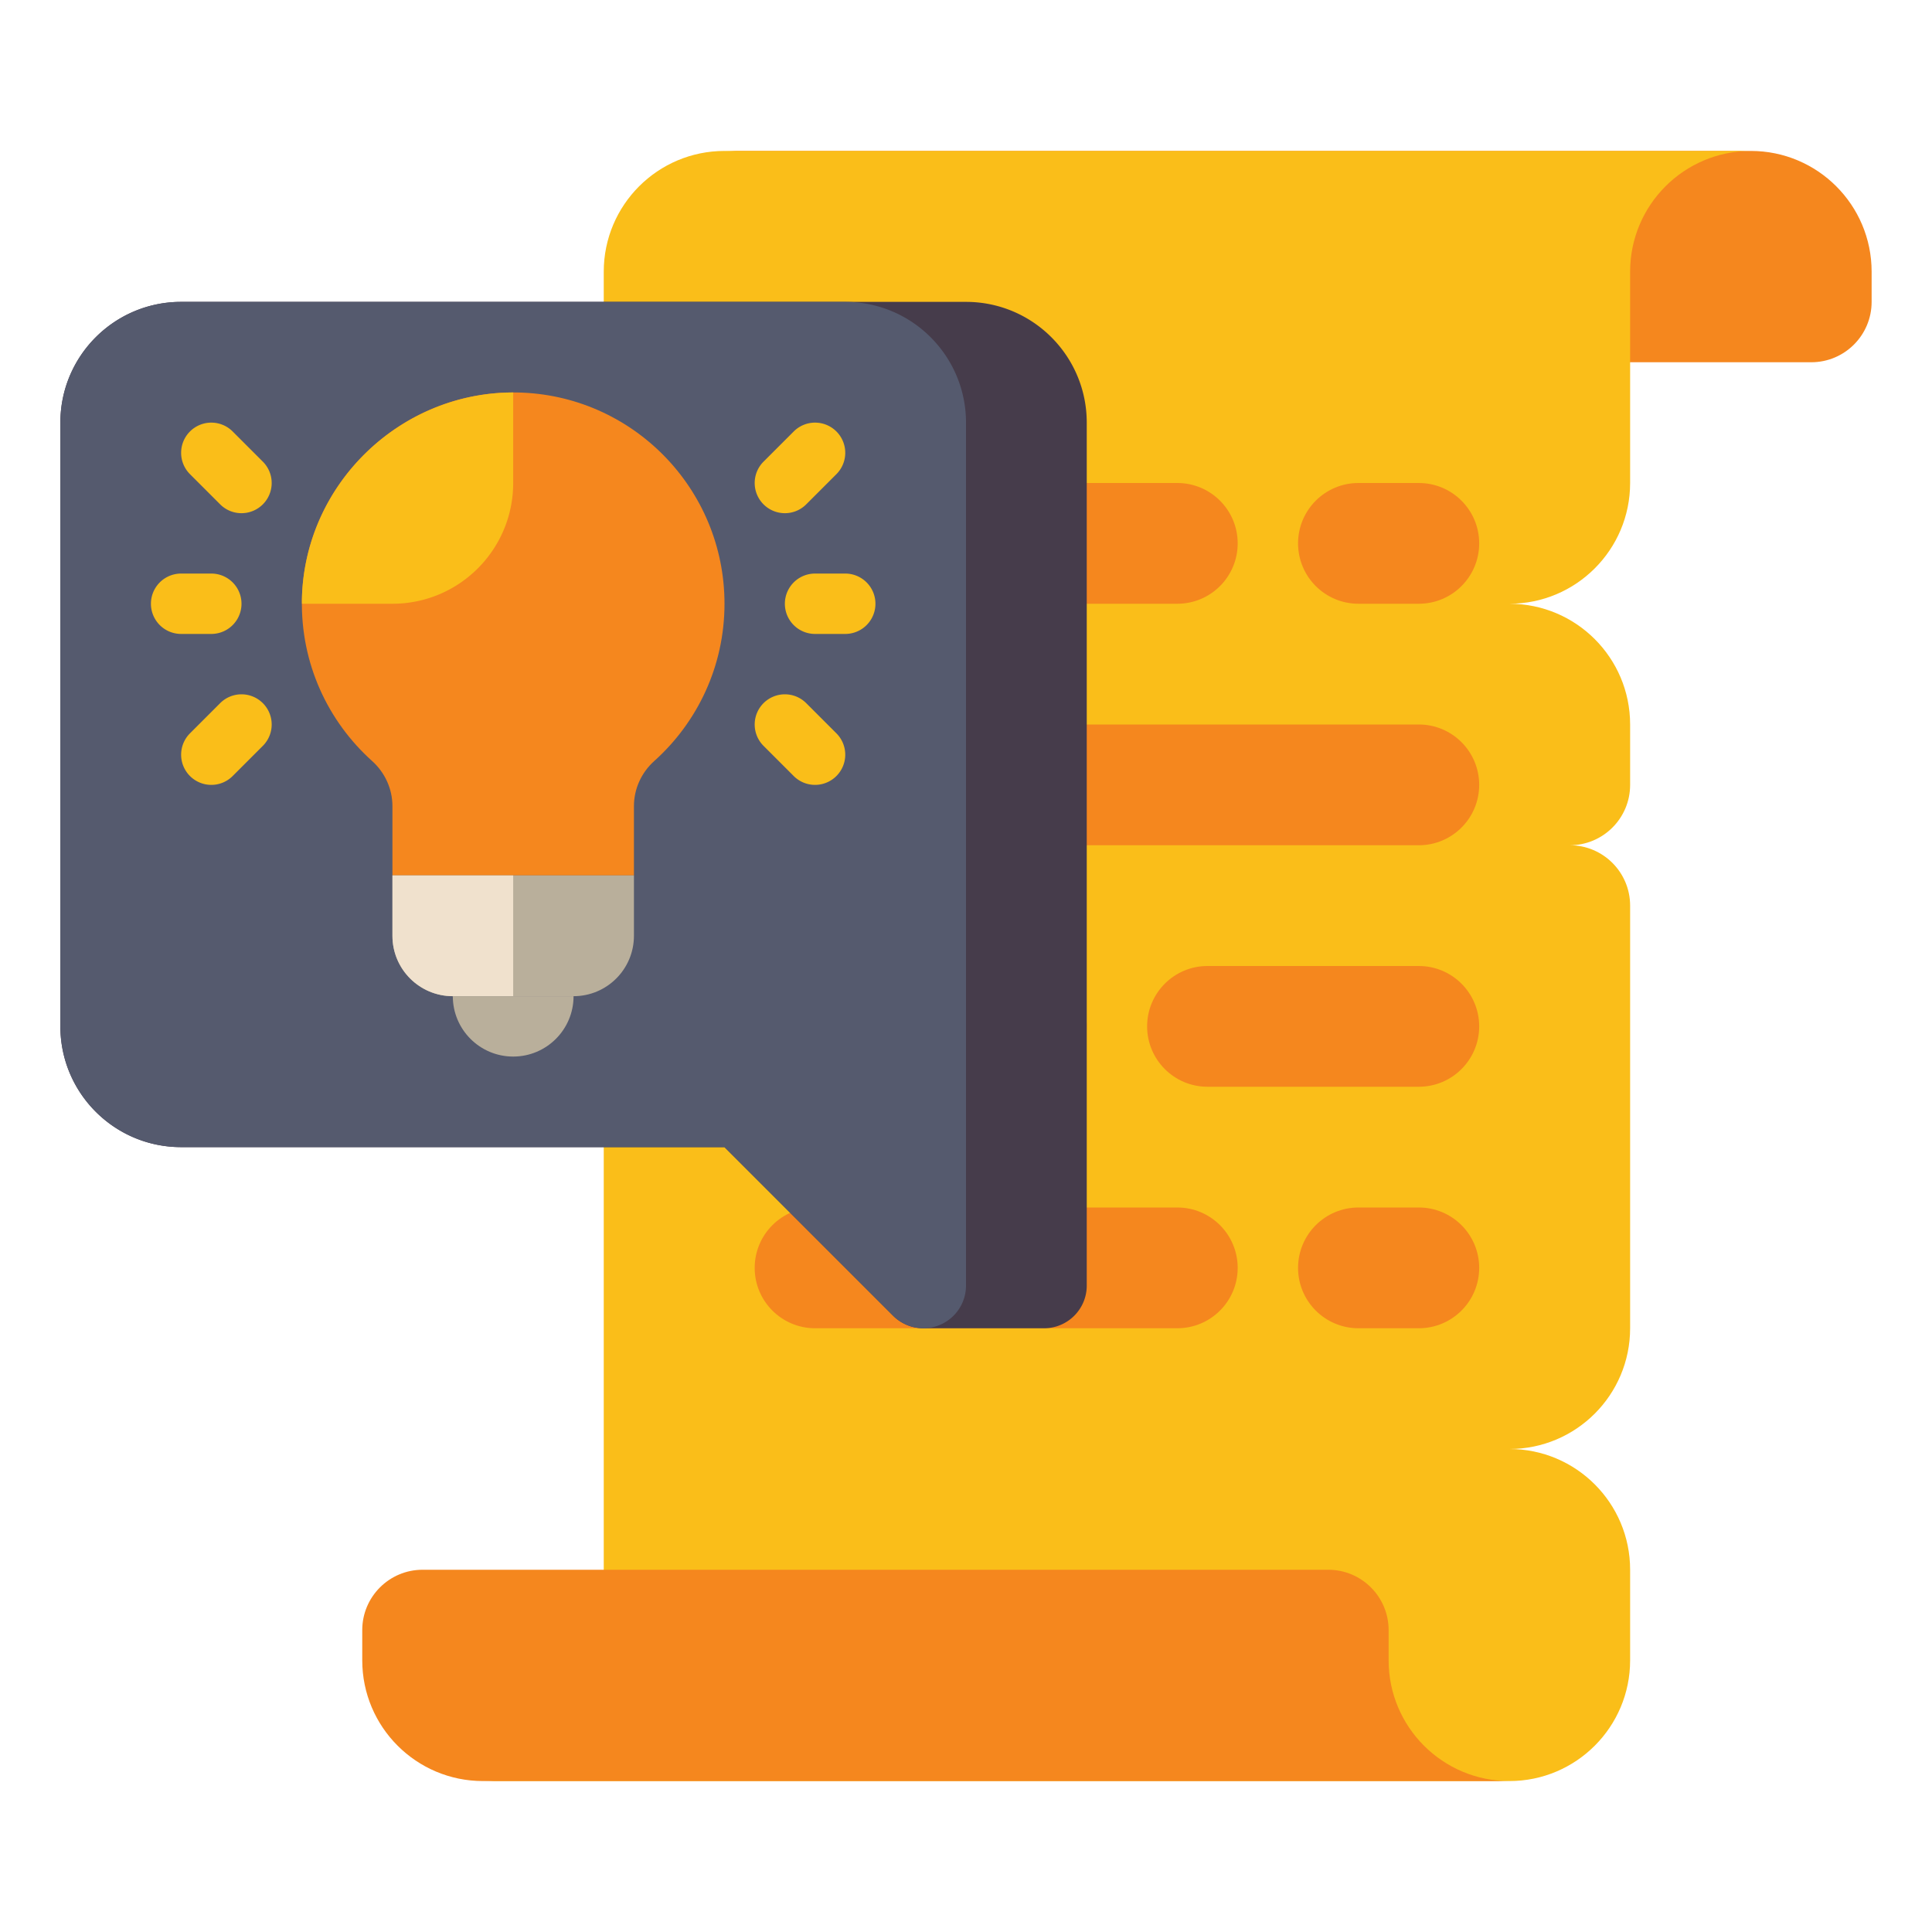 <svg viewBox="0 0 512 512" xmlns="http://www.w3.org/2000/svg"><g><path d="M224 72v8c0 8.837 7.163 16 16 16h240c8.837 0 16-7.163 16-16v-8c0-17.673-14.327-32-32-32H192c17.673 0 32 14.327 32 32z" fill="#f5871e"></path><path d="M160 440V224c0-17.673 14.327-32 32-32-17.673 0-32-14.327-32-32V72c0-17.673 14.327-32 32-32h272c-17.673 0-32 14.327-32 32v56c0 17.673-14.327 32-32 32 17.673 0 32 14.327 32 32v16c0 8.837-7.163 16-16 16 8.837 0 16 7.163 16 16v112c0 17.673-14.327 32-32 32 17.673 0 32 14.327 32 32v24c0 17.673-14.327 32-32 32H128c17.673 0 32-14.327 32-32z" fill="#fabe19"></path><path d="M368 440v-8c0-8.837-7.163-16-16-16H112c-8.837 0-16 7.163-16 16v8c0 17.673 14.327 32 32 32h272c-17.673 0-32-14.327-32-32zM376 224H216c-8.837 0-16-7.163-16-16s7.163-16 16-16h160c8.837 0 16 7.163 16 16s-7.163 16-16 16zM272 288h-56c-8.837 0-16-7.163-16-16s7.163-16 16-16h56c8.837 0 16 7.163 16 16s-7.163 16-16 16zM376 288h-56c-8.837 0-16-7.163-16-16s7.163-16 16-16h56c8.837 0 16 7.163 16 16s-7.163 16-16 16zM312 352h-96c-8.837 0-16-7.163-16-16s7.163-16 16-16h96c8.837 0 16 7.163 16 16s-7.163 16-16 16zM376 352h-16c-8.837 0-16-7.163-16-16s7.163-16 16-16h16c8.837 0 16 7.163 16 16s-7.163 16-16 16zM312 160h-96c-8.837 0-16-7.163-16-16s7.163-16 16-16h96c8.837 0 16 7.163 16 16s-7.163 16-16 16zM376 160h-16c-8.837 0-16-7.163-16-16s7.163-16 16-16h16c8.837 0 16 7.163 16 16s-7.163 16-16 16z" fill="#f5871e"></path><path d="M288 112v228.686c0 6.248-5.065 11.314-11.314 11.314h-32a11.313 11.313 0 0 1-8-3.314L192 304H48c-17.673 0-32-14.327-32-32V112c0-17.673 14.327-32 32-32h208c17.673 0 32 14.327 32 32z" fill="#463c4b"></path><path d="M256 112v228.686c0 6.248-5.065 11.314-11.314 11.314a11.313 11.313 0 0 1-8-3.314L192 304H48c-17.673 0-32-14.327-32-32V112c0-17.673 14.327-32 32-32h176c17.673 0 32 14.327 32 32z" fill="#555a6e"></path><path d="M192 160c0-30.582-24.514-55.438-54.965-55.991-30.654-.556-56.383 24.143-57.023 54.795-.355 17.031 6.901 32.368 18.594 42.864 3.408 3.059 5.394 7.392 5.394 11.971V232h64v-18.362c0-4.569 1.972-8.901 5.373-11.951C184.804 191.436 192 176.562 192 160z" fill="#f5871e"></path><path d="M152 264h-32c-8.837 0-16-7.163-16-16v-16h64v16c0 8.836-7.163 16-16 16z" fill="#b9af9b"></path><path d="M136 264h-16c-8.837 0-16-7.163-16-16v-16h32z" fill="#f0e1cd"></path><path d="M136 280c-8.837 0-16-7.163-16-16h32c0 8.836-7.163 16-16 16z" fill="#b9af9b"></path><path d="M136 128v-23.983c-30.194.013-55.355 24.482-55.988 54.788-.008.401.008.796.008 1.196H104c17.673-.001 32-14.328 32-32.001zM224 168h-8a8 8 0 0 1 0-16h8a8 8 0 0 1 0 16zM208 136a8 8 0 0 1-5.657-13.656l8-8a7.999 7.999 0 0 1 11.314 0 8 8 0 0 1 0 11.313l-8 8A7.974 7.974 0 0 1 208 136zM216 208a7.974 7.974 0 0 1-5.657-2.343l-8-8a8 8 0 0 1 0-11.313 7.999 7.999 0 0 1 11.314 0l8 8A8 8 0 0 1 216 208zM56 168h-8a8 8 0 0 1 0-16h8a8 8 0 0 1 0 16zM64 136a7.974 7.974 0 0 1-5.657-2.343l-8-8a8 8 0 0 1 0-11.313 7.999 7.999 0 0 1 11.314 0l8 8A8 8 0 0 1 64 136zM56 208a8 8 0 0 1-5.657-13.656l8-8a7.999 7.999 0 0 1 11.314 0 8 8 0 0 1 0 11.313l-8 8A7.974 7.974 0 0 1 56 208z" fill="#fabe19"></path></g></svg>